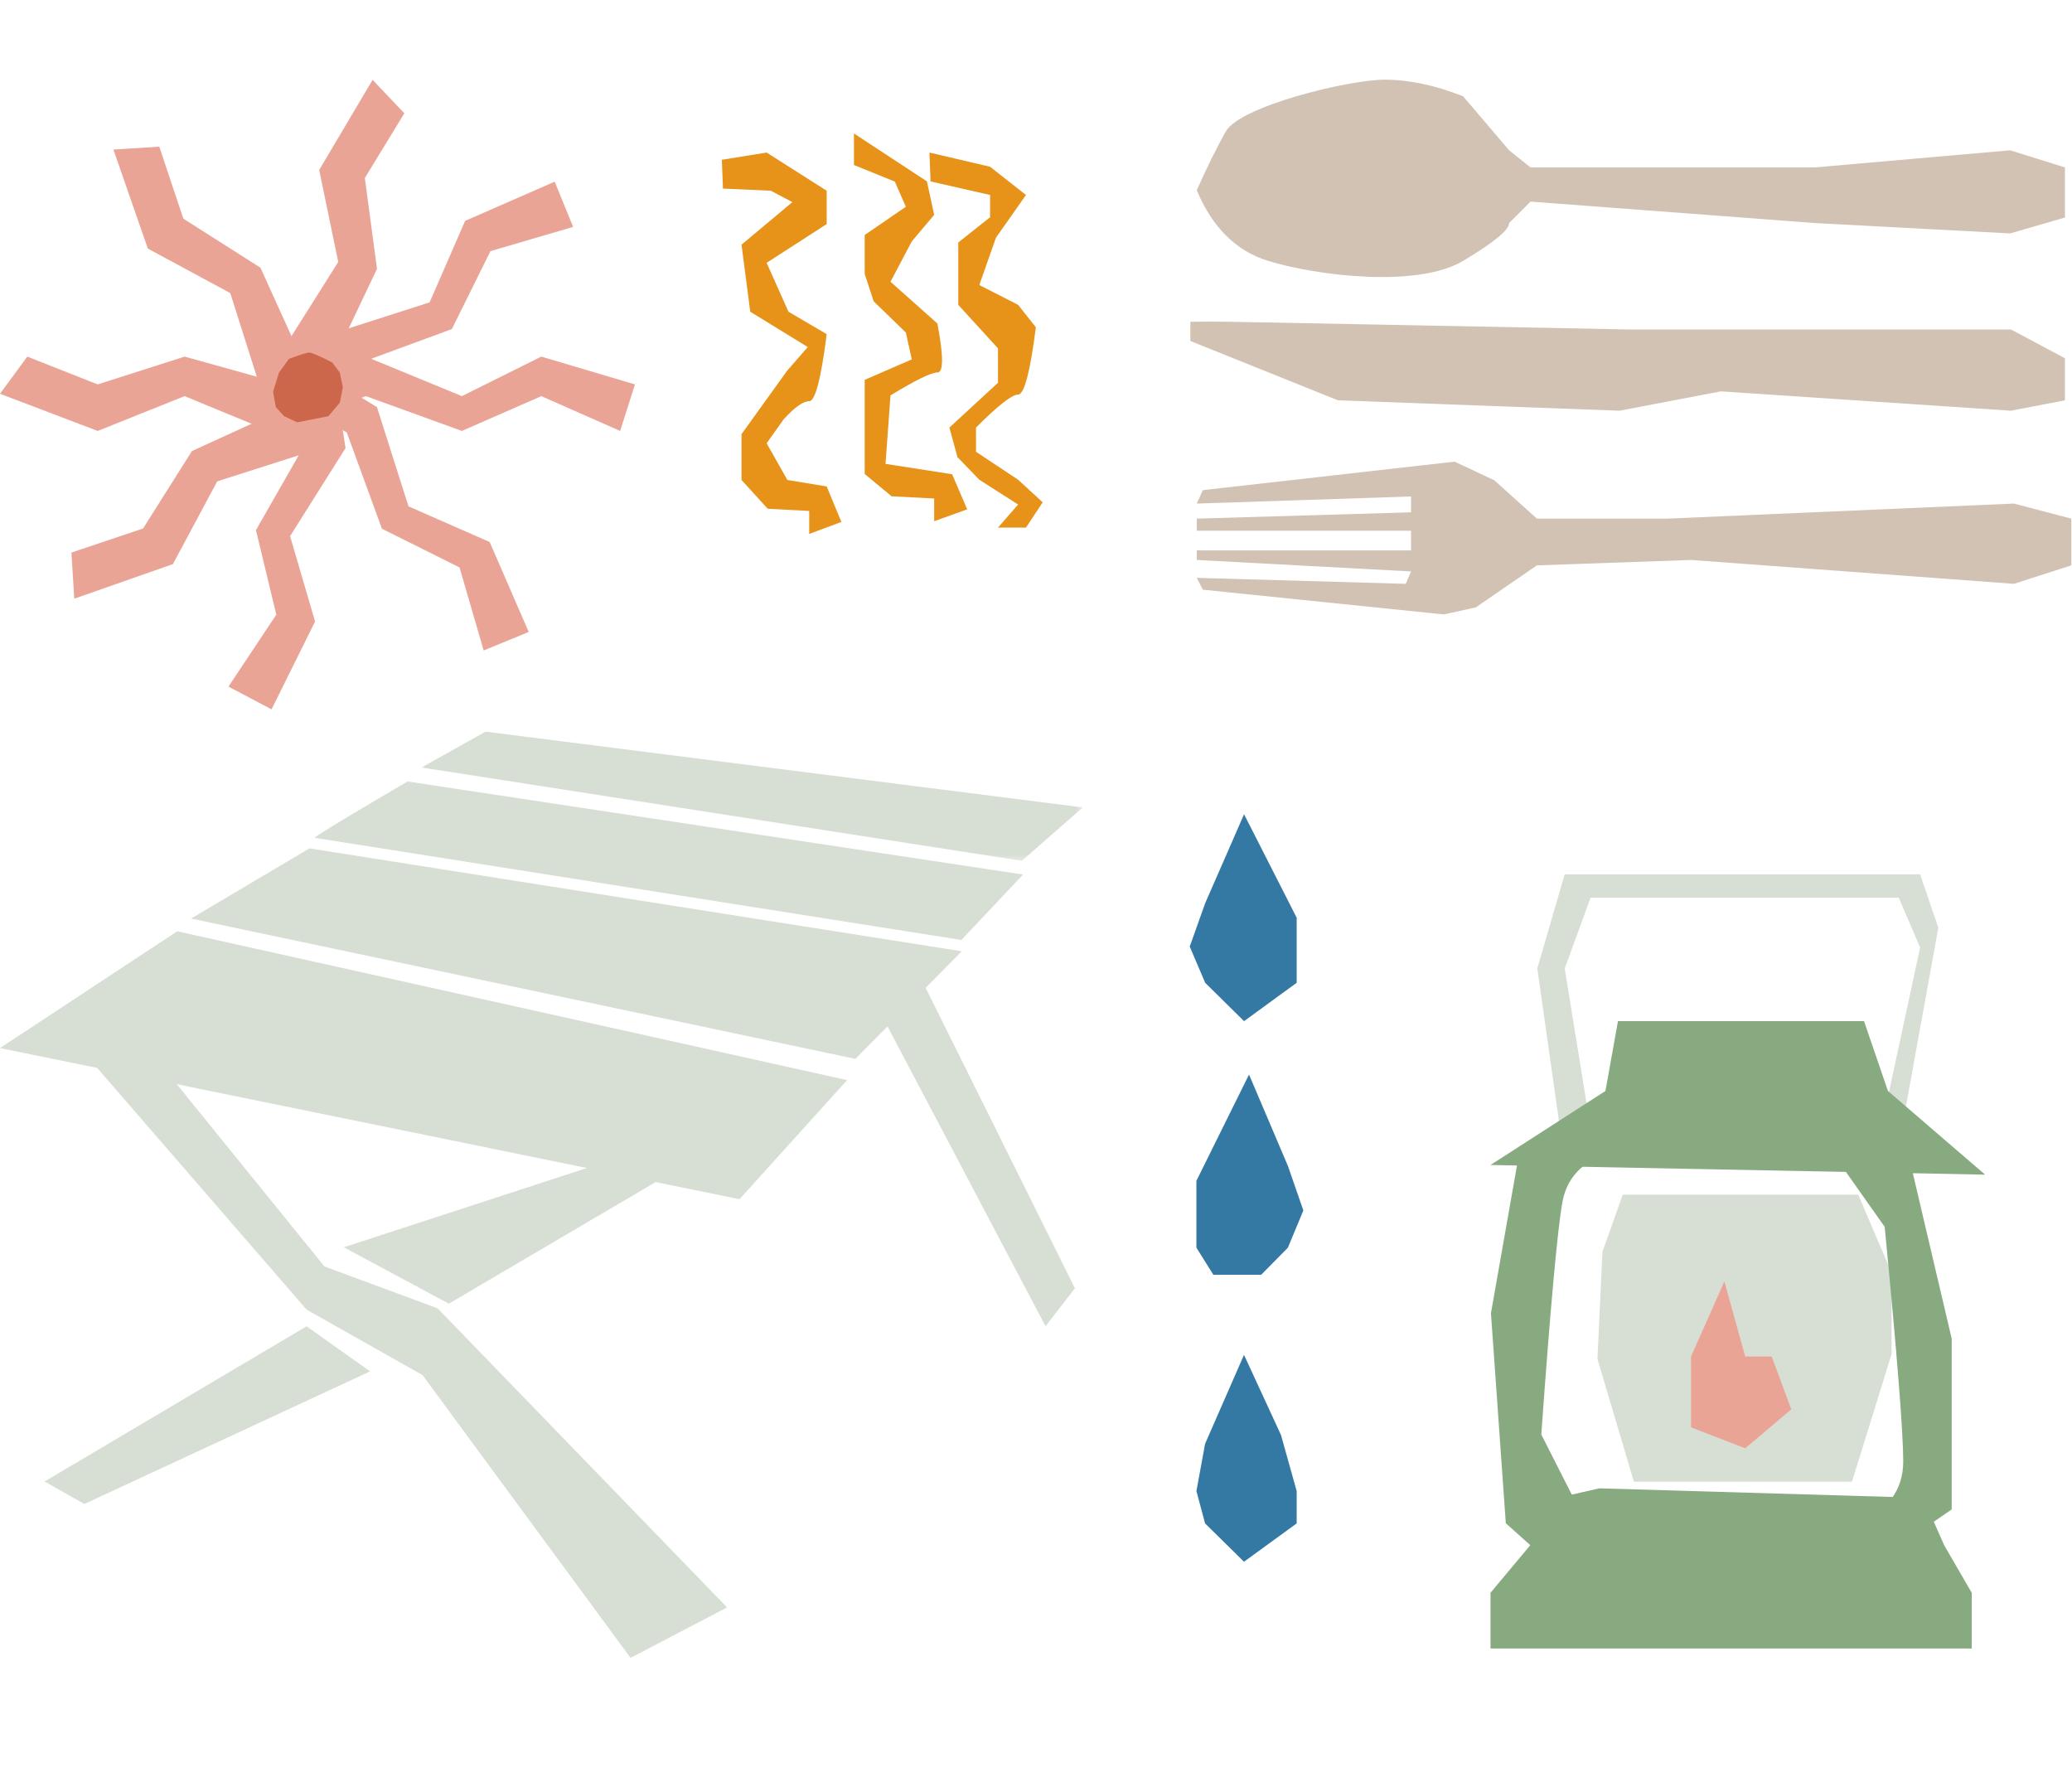 <?xml version="1.0" encoding="UTF-8"?>
<svg width="350px" height="301px" viewBox="0 0 350 301" version="1.1" xmlns="http://www.w3.org/2000/svg" xmlns:xlink="http://www.w3.org/1999/xlink">
    <title>card_painting</title>
    <defs>
        <polygon id="path-1" points="0 0 111.702 0 111.702 23.653 0 23.653"></polygon>
    </defs>
    <g id="Prototype_디자인" stroke="none" stroke-width="1" fill="none" fill-rule="evenodd">
        <g id="Editor_detail_2" transform="translate(-20, -109)">
            <g id="card_painting" transform="translate(0, -45)">
                <g transform="translate(20, 154)">
                    <rect id="/area" opacity="0" x="0" y="0" width="350" height="301"></rect>
                    <g id="con_flower" transform="translate(0, 12.401)">
                        <g id="Group-4" fill="#EAA496">
                            <polygon id="Path-20-Copy" points="4.613 47.834 16.5 52.529 31.186 47.834 48.037 52.529 61.809 47.834 78.02 54.511 91.432 47.834 107.258 52.529 104.754 60.39 91.432 54.511 78.02 60.39 61.809 54.511 45.43 60.39 31.186 54.511 16.5 60.39 -2.09935563e-16 54.112"></polygon>
                            <polygon id="Path-20-Copy" transform="translate(53.629, 54.112) rotate(100) translate(-53.629, -54.112) " points="4.423 47.893 16.353 52.562 31.101 47.875 48.016 52.54 61.845 47.853 78.115 54.493 91.585 47.833 107.471 52.498 104.952 60.33 91.581 54.484 78.111 60.349 61.841 54.505 45.393 60.371 31.097 54.526 16.348 60.392 -0.213 54.15"></polygon>
                            <polygon id="Path-20-Copy" transform="translate(53.626, 54.112) rotate(50) translate(-53.626, -54.112) " points="4.482 47.748 16.406 52.456 31.119 47.801 48.019 52.519 61.815 47.863 78.078 54.557 91.509 47.923 107.382 52.638 104.888 60.475 91.522 54.584 78.09 60.422 61.828 54.524 45.422 60.356 31.132 54.463 16.422 60.298 -0.13 54.002"></polygon>
                            <polygon id="Path-20-Copy" transform="translate(53.63, 54.11) rotate(-40) translate(-53.63, -54.11) " points="4.542 47.942 16.439 52.605 31.16 47.888 48.03 52.542 61.835 47.827 78.059 54.46 91.507 47.767 107.351 52.423 104.827 60.275 91.494 54.433 78.047 60.329 61.821 54.493 45.403 60.395 31.147 54.555 16.423 60.453 -0.091 54.219"></polygon>
                        </g>
                        <path d="M52.245,47.147 C51.859,47.147 50.716,47.503 48.815,48.215 L47.128,50.535 L46.121,53.776 L46.59,56.359 L47.994,57.904 L50.207,58.934 L55.478,57.904 L57.403,55.602 L57.919,53.041 L57.403,50.535 L56.126,48.827 C53.925,47.707 52.632,47.147 52.245,47.147 Z" id="Path-281" fill="#CD674B"></path>
                    </g>
                    <g id="con_table" transform="translate(0, 121.753)">
                        <polygon id="Fill-1" fill="#D7DED3" points="0 55.277 124.912 80.805 143.095 60.692 29.935 35.554"></polygon>
                        <polygon id="Fill-2" fill="#D7DED3" points="32.277 33.399 144.487 57.102 162.461 38.93 52.272 21.548"></polygon>
                        <path d="M53.12,19.759 C53.905,18.97 68.843,10.25 68.843,10.25 L172.812,25.971 L162.394,37.017 L53.12,19.759 Z" id="Fill-3" fill="#D7DED3"></path>
                        <g id="Group-7" transform="translate(71.201, 0)">
                            <mask id="mask-2" fill="white">
                                <use xlink:href="#path-1"></use>
                            </mask>
                            <g id="Clip-6"></g>
                            <polygon id="Fill-5" fill="#D7DED3" mask="url(#mask-2)" points="0 7.884 10.819 1.829 111.702 14.63 101.4 23.653"></polygon>
                        </g>
                        <polygon id="Fill-8" fill="#D7DED3" points="100.568 75.068 58.084 88.925 75.815 98.453 112.545 76.857"></polygon>
                        <polygon id="Fill-10" fill="#D7DED3" points="28.653 59.887 14.248 56.13 51.787 99.454 71.382 110.522 106.514 158.282 122.818 149.758 73.914 99.232 54.805 92.17"></polygon>
                        <polygon id="Fill-13" fill="#D7DED3" points="51.787 102.276 7.531 128.489 14.248 132.288 62.517 109.886"></polygon>
                        <polygon id="Fill-15" fill="#D7DED3" points="154.805 41.982 149.849 51.488 176.613 102.264 181.57 95.85"></polygon>
                    </g>
                    <g id="con_samyang" transform="translate(121.935, 22.547)" fill="#E79219">
                        <path d="M12.957,44.457 L15.359,34.211 L20.126,28.152 L27.334,33.223 L35.334,36.034 L38.683,29.48 L42.478,26.482 C50.045,27.451 53.829,28.45 53.829,29.48 C53.829,30.51 55.689,32.881 59.411,36.593 L63.501,36.593 L68.221,29.48 L72.038,25.33 L76.303,28.152 L76.303,32.881 L72.413,29.48 L68.221,36.034 L64.401,39.728 L59.411,41.087 L51.845,32.881 L46.029,32.881 L38.683,39.589 L28.143,39.589 L23.884,34.211 L20.126,34.211 L17.833,44.27 L12.957,44.457 Z" id="Path-29-Copy-4" transform="translate(44.63, 34.894) rotate(90) translate(-44.63, -34.894) "></path>
                        <path d="M-20.896,45.526 L-22.115,37.962 L-15.666,27.817 L-10.039,27.817 L-3.488,37.962 L4.771,34.273 L8.558,27.817 C16.107,28.771 19.882,29.756 19.882,30.77 C19.882,31.785 20.895,33.219 22.923,35.072 L26.992,37.962 L33.19,34.457 L34.283,27.817 L40.275,25.336 L42.305,30.77 L38.423,30.77 L38.05,37.778 L33.19,42.205 L25.451,42.205 L14.684,34.457 L10.737,31.015 L4.771,40.729 L-6.551,42.205 L-13.744,33.611 L-15.666,37.245 L-16.031,45.341 L-20.896,45.526 Z" id="Path-29-Copy-3" transform="translate(10.095, 35.431) rotate(90) translate(-10.095, -35.431) "></path>
                        <path d="M-0.868,42.31 L7.218,29.987 L12.874,28.76 L17.363,32.545 L24.178,36.142 L31.231,28.215 C36.743,27.174 39.499,27.174 39.499,28.215 C39.499,29.256 40.789,31.898 43.369,36.142 L54.942,36.981 L56.688,25.729 L62.617,23.183 L64.625,28.76 L60.785,28.76 L60.415,35.952 L56.646,40.496 L47.948,40.496 L40.744,40.496 L37.293,32.545 L32.752,33.544 L27.484,38.982 L22.865,40.496 L16.28,40.496 L11.51,33.544 L7.261,35.405 L4.457,42.31 L-0.868,42.31 Z" id="Path-29-Copy-5" transform="translate(31.879, 32.747) rotate(90) translate(-31.879, -32.747) "></path>
                    </g>
                    <g id="con_spoon" transform="translate(275.484, 58.622) rotate(270) translate(-275.484, -58.622) translate(230.323, -15.783)" fill="#D2C2B3">
                        <path d="M66.11,53.839 L69.732,57.457 L66.11,105.481 L64.355,138.479 L67.043,147.731 L75.503,147.731 L78.395,138.479 L75.503,105.481 L75.503,57.457 L78.395,53.839 L87.521,46.069 C89.389,41.335 90.323,36.918 90.323,32.819 C90.323,26.669 85.829,8.369 81.584,5.984 C78.754,4.394 75.443,2.759 71.65,1.078 C65.362,3.707 61.386,7.721 59.721,13.12 C57.224,21.219 55.087,38.299 59.721,46.069 C62.81,51.249 64.94,53.839 66.11,53.839 Z" id="Path-190"></path>
                        <path d="M49.433,6.716 C49.472,4.511 49.472,2.272 49.433,-2.07833063e-14 L46.183,-2.07833063e-14 L36.167,24.918 L34.409,72.495 C36.59,83.903 37.681,89.607 37.681,89.607 C37.681,89.607 36.59,105.942 34.409,138.612 L36.167,147.731 L43.272,147.731 L48.128,138.612 L48.128,74.38 C48.959,31.476 49.395,8.922 49.433,6.716 Z" id="Path-191"></path>
                        <path d="M16.181,58.534 L22.669,51.328 L25.806,44.624 L20.994,2.108 C19.481,1.422 18.724,1.078 18.724,1.078 C18.724,1.078 19.124,13.143 19.926,37.273 L17.248,37.273 L16.181,1.078 L14.132,1.078 L14.132,37.273 L10.812,37.273 L10.812,1.078 L9.199,1.078 L7.262,37.273 L5.167,36.383 L6.175,1.078 L4.177,2.108 L0,42.821 L1.192,48.219 L8.289,58.534 L9.199,84.586 L5.167,139.11 L8.289,148.809 L16.181,148.809 L18.724,139.11 L16.181,80.57 L16.181,58.534 Z" id="Path-192"></path>
                    </g>
                    <g id="con_light" transform="translate(244.95, 147.682)">
                        <line x1="21.502" y1="107.661" x2="72.308" y2="107.661" id="Path-108-Copy" fill="#405738"></line>
                        <polygon id="Path-109-Copy" fill="#D7DED3" points="29.159 54.112 25.736 63.75 24.889 81.865 31.047 102.588 67.883 102.588 74.567 81.059 74.567 67.273 68.945 54.112"></polygon>
                        <polygon id="Path-110-Copy" fill="#88AA80" points="25.209 103.715 13.522 106.372 13.522 113.337 6.825 121.36 6.825 130.772 88.115 130.772 88.115 121.36 83.467 113.344 79.925 105.328"></polygon>
                        <path d="M78.29,46.835 C72.986,49.108 70.333,52.679 70.333,57.549 C70.333,62.419 71.378,75.622 73.467,97.158 L84.728,113.108 L78.29,118.371 L70.333,113.108 L62.147,78.267 L62.147,49.418 L78.29,38.33 L78.29,46.835 Z" id="Path-112" fill="#88AA80" transform="translate(73.438, 78.35) rotate(180) translate(-73.438, -78.35) "></path>
                        <path d="M23.717,45.069 C18.125,47.318 15.33,50.855 15.331,55.678 C15.331,60.501 16.434,73.577 18.638,94.905 L30.509,110.703 L23.725,115.914 L15.337,110.701 L6.705,76.195 L6.702,47.625 L23.716,36.645 L23.717,45.069 Z" id="Path-112-Copy" fill="#88AA80" transform="translate(18.605, 76.279) rotate(10) translate(-18.605, -76.279) "></path>
                        <polygon id="Path-115-Copy" fill="#D7DED3" points="72.16 45.929 79.395 12.357 75.778 3.935 23.727 3.935 19.359 15.905 23.727 42.877 19.359 48.476 14.728 15.905 19.359 -5.39111209e-17 79.395 0 82.47 9.041 75.778 45.929"></polygon>
                        <polygon id="Path-107" fill="#88AA80" points="90.373 50.73 6.825 49.097 26.241 36.597 28.355 24.801 69.92 24.801 73.958 36.597"></polygon>
                        <polygon id="Path-48" fill="#EAA496" points="49.85 81.45 54.325 81.45 57.631 90.367 49.85 96.951 40.696 93.414 40.696 81.45 46.33 68.768"></polygon>
                    </g>
                    <g id="con_drop2" transform="translate(200.968, 137.536)" fill="#3379A4">
                        <polygon id="Path-280" points="9.167 91.315 2.594 106.336 1.129 114.324 2.594 119.784 9.167 126.262 18.065 119.784 18.065 114.324 15.417 104.854"></polygon>
                        <polygon id="Path-280-Copy-5" points="9.177 0 2.611 15.022 2.22774884e-14 22.35 2.611 28.47 9.177 34.948 18.065 28.47 18.065 17.474"></polygon>
                        <polygon id="Path-280-Copy-6" transform="translate(10.161, 60.876) scale(-1, 1) translate(-10.161, -60.876) " points="10.306 43.966 3.74 59.397 1.129 66.926 3.74 73.212 8.254 77.787 16.332 77.787 19.194 73.212 19.194 61.916"></polygon>
                    </g>
                </g>
            </g>
        </g>
    </g>
</svg>